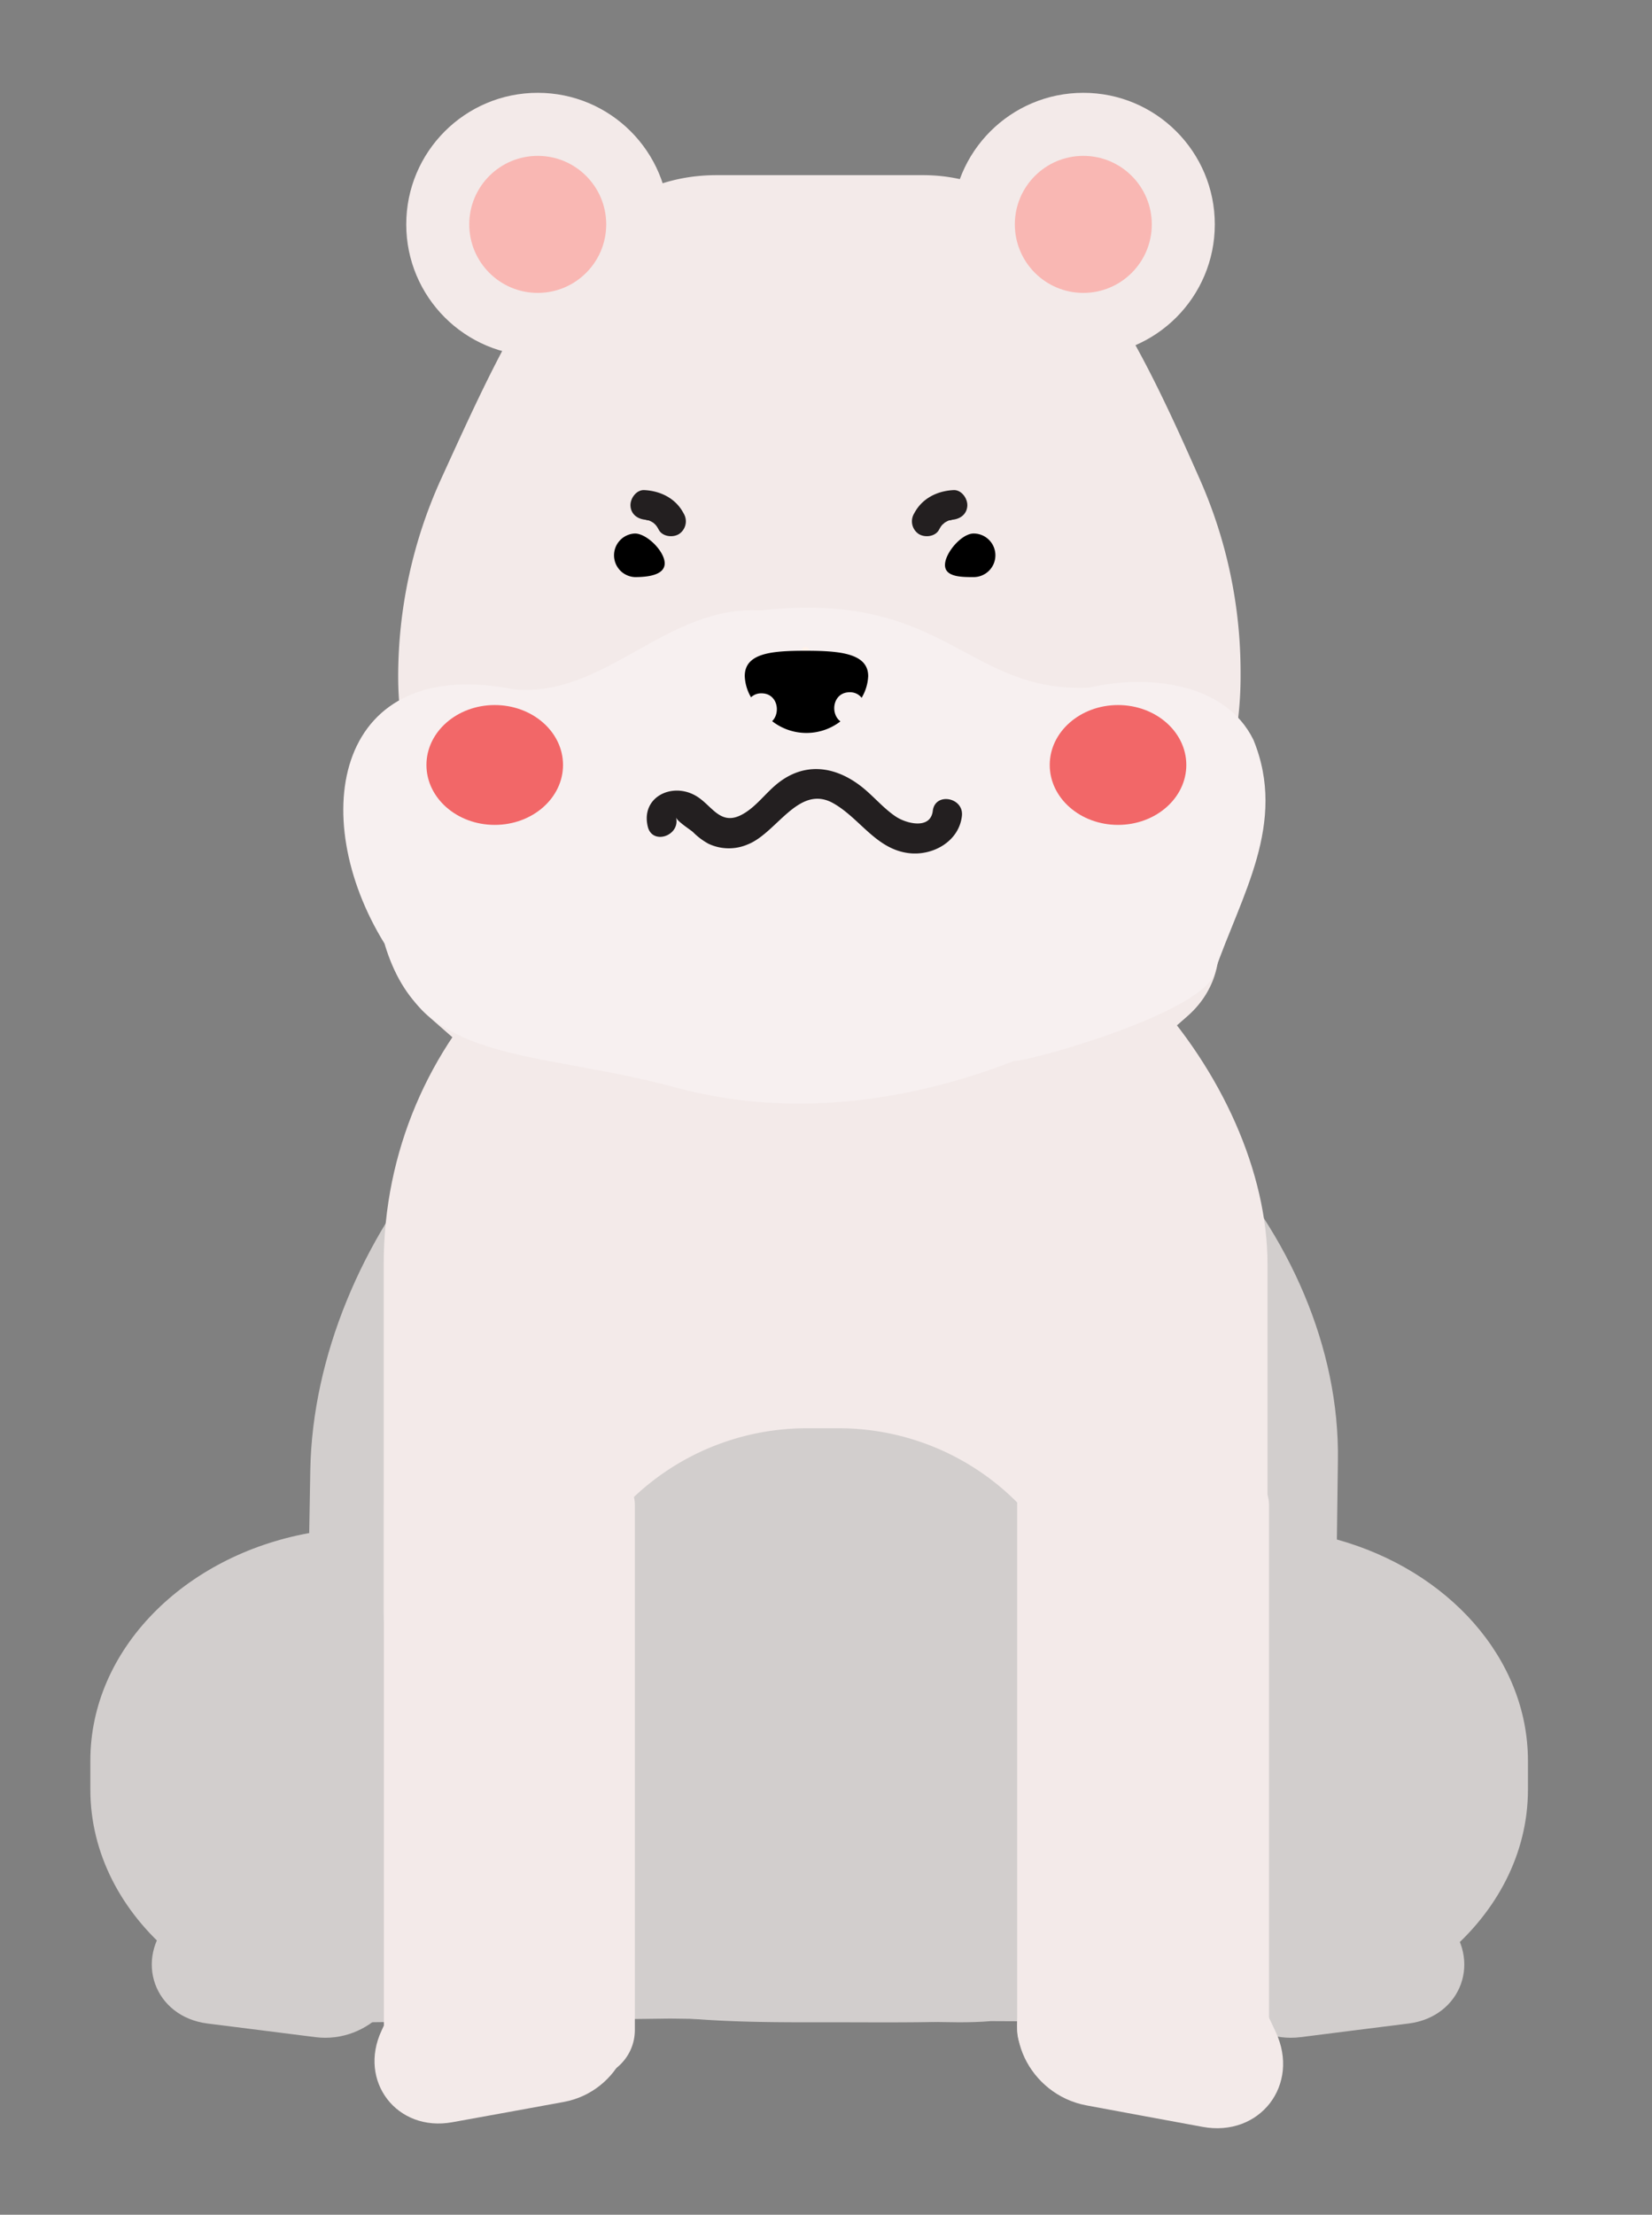 <svg xmlns="http://www.w3.org/2000/svg" viewBox="0 0 444.14 595.08"><rect x="0" y="0" width="444.14" height="595.08" fill="#808080" stroke="none"/><defs><style>.cls-1{fill:#d2cecd;}.cls-2{fill:#f3eae9;}.cls-3{fill:#f7f0f0;}.cls-4{fill:#fff2ea;}.cls-5{fill:#f26768;}.cls-6{fill:#f9b7b3;}.cls-7{fill:#231f20;}</style></defs><g id="Layer_1" data-name="Layer 1"><path class="cls-1" d="M378.69,543.7c14.32-1.81,19.88-17.23,10-27.77l-10-10.63-10-10.64c-9.86-10.53-27.76-8.27-32.21,4.07l-4.49,12.47-4.5,12.46c-4.45,12.35,7.88,25.51,22.2,23.7l14.46-1.83Z"/><path class="cls-1" d="M55.79,543.7c-14.31-1.81-19.88-17.23-10-27.77l10-10.63,10-10.64c9.87-10.53,27.76-8.27,32.21,4.07l4.5,12.47,4.49,12.46c4.46,12.35-7.88,25.51-22.19,23.7l-14.46-1.83Z"/><path class="cls-1" d="M359.42,413.65l.27-21c1.08-61.47-55.61-121.45-110.27-122.13l-57-.7c-54.66-.68-107.95,63.81-109,125.29l-.29,16.81C49.58,418,24.29,443.18,24.29,473.06v7.77c0,34.4,33.5,62.54,74.45,62.54l81.44-1,77.64,1c2.87,0,5.71-.07,8.52-.31l70,.32c40.95,0,74.45-28.14,74.45-62.54v-7.77C410.75,445.44,389.13,421.87,359.42,413.65Z"/><path class="cls-2" d="M246,287.62H199.28c-44.78,0-92.23-54.41-92.23-105.76h0a128.21,128.21,0,0,1,11.55-53.19C138,86.26,155.16,47.06,192.72,47.06H248.1c37,0,57,42.13,74.5,81.79a128,128,0,0,1,10.93,51.8v1.21C333.53,233.21,290.81,287.62,246,287.62Z"/><rect class="cls-2" x="103.16" y="229.88" width="237.61" height="312.99" rx="109.76"/><path class="cls-2" d="M233.41,348.22,319.28,273c17.07-15,6.49-43.09-16.21-43.09H131.32C108.62,229.88,98,258,115.11,273L201,348.22A24.6,24.6,0,0,0,233.41,348.22Z"/><path class="cls-3" d="M337,198.82c-7.62-15.61-28.69-17.66-44.2-14.06-33.29,1.42-38.37-26.3-88.26-20.74-25.43-1.52-41.57,23.31-66.17,21.23-48.22-9.62-56.21,33.95-35,68.27,9.89,33.22,39.06,28,78.85,38.83,30,8,61.65,3.9,90.32-7.25,5.8-.23,52-13.5,54-23.94C333.64,240.6,346.16,221.27,337,198.82Z"/><path class="cls-1" d="M225.69,543.37h-9c-37.12,0-86.86-1.63-86.86-38.75l19.37-53.37a67.69,67.69,0,0,1,67.49-67.49h9a67.7,67.7,0,0,1,67.5,67.49l40.95,57.09C334.14,545.46,262.81,543.37,225.69,543.37Z"/><rect class="cls-2" x="103.21" y="391.4" width="67.47" height="167.01" rx="12.97"/><rect class="cls-2" x="273.47" y="391.4" width="67.7" height="167.01" rx="12.99"/><path class="cls-2" d="M121.6,570.22c-14.85,2.71-25.42-11-19-24.66L109,531.75l6.45-13.81c6.39-13.67,24.95-17.06,33.4-6.1l8.55,11.07L166,534c8.46,11,.47,28-14.37,30.76l-15,2.74Z"/><path class="cls-2" d="M323.27,571.46c15.44,2.87,26.38-11.31,19.69-25.53l-6.75-14.35-6.76-14.36c-6.69-14.21-26-17.79-34.75-6.45l-8.84,11.46L277,533.69c-8.76,11.35-.39,29.11,15.05,32l15.6,2.89Z"/><path class="cls-4" d="M215.57,174.56a41.05,41.05,0,0,0-1.49,10.86,1,1,0,0,0,2,0,38.77,38.77,0,0,1,1.42-10.33,1,1,0,0,0-1.93-.53Z"/><g id="Layer_2" data-name="Layer 2"><path d="M178.7,151.37c0,3.24-4.79,3.69-8,3.69a5.86,5.86,0,0,1,0-11.71C173.91,143.35,178.7,148.14,178.7,151.37Z"/><path d="M267.61,149.2a5.85,5.85,0,0,1-5.85,5.86c-3.23,0-7.7,0-7.7-3.25s4.47-8.46,7.7-8.46A5.85,5.85,0,0,1,267.61,149.2Z"/><path d="M228.43,186a3.92,3.92,0,0,1,3.22,1.49,12.41,12.41,0,0,0,1.76-5.82c0-6.16-7.71-6.82-16.88-6.82s-16.3.66-16.3,6.82a12.2,12.2,0,0,0,1.68,5.68,4,4,0,0,1,2.81-1.06c4.3,0,5.24,5.16,2.87,7.48a15,15,0,0,0,18.36.06C223.09,191.7,223.92,186,228.43,186Z"/><ellipse class="cls-5" cx="133.01" cy="205.54" rx="18.36" ry="16.1"/><ellipse class="cls-5" cx="300.58" cy="205.54" rx="18.36" ry="16.1"/><circle class="cls-2" cx="144.57" cy="60.29" r="35.35"/><circle class="cls-2" cx="291.25" cy="60.29" r="35.35"/><circle class="cls-6" cx="144.57" cy="60.29" r="18.41"/><circle class="cls-6" cx="291.25" cy="60.29" r="18.41"/><path class="cls-7" d="M250.78,217.87c-.62,5.12-7.17,3.42-10,1.5-3.56-2.41-6.28-5.88-9.73-8.44-7.14-5.29-15.18-6.05-22.25-.22-3.26,2.68-5.94,6.57-9.8,8.4-5.57,2.64-7.76-2.94-12-5.33-6.41-3.67-14.8.45-12.83,8.38,1.25,5,8.82,2.4,7.58-2.57.28,1.1,3.73,3.24,4.58,4a17.78,17.78,0,0,0,4.15,3.12,12.84,12.84,0,0,0,10.61.15c7.81-3.1,13.68-16.32,23-11,7.13,4.06,11.44,12.31,20.26,13.37,6.44.77,13.43-3.12,14.25-9.91C259.26,214.27,251.4,212.74,250.78,217.87Z"/><path class="cls-7" d="M183.76,137.89c-2.1-4-6.22-6-10.54-6.2-2.16-.12-3.85,2.3-3.71,4.27.16,2.37,2.1,3.59,4.27,3.71-.57,0,.65.2.54.13a5.59,5.59,0,0,1,.61.26c.07,0,.48.28.64.36s.57.51.69.61l.31.4a8.82,8.82,0,0,1,.52.88c1,1.91,3.88,2.24,5.55,1.12A4.09,4.09,0,0,0,183.76,137.89Z"/><path class="cls-7" d="M245.81,137.89c2.1-4,6.21-6,10.54-6.2,2.16-.12,3.85,2.3,3.71,4.27-.17,2.37-2.1,3.59-4.27,3.71.57,0-.65.2-.55.13-.2.07-.41.17-.61.26l-.63.36c-.13.12-.57.51-.7.61l-.31.4c-.19.29-.35.58-.52.88-1,1.91-3.87,2.24-5.54,1.12A4.08,4.08,0,0,1,245.81,137.89Z"/></g></g></svg>